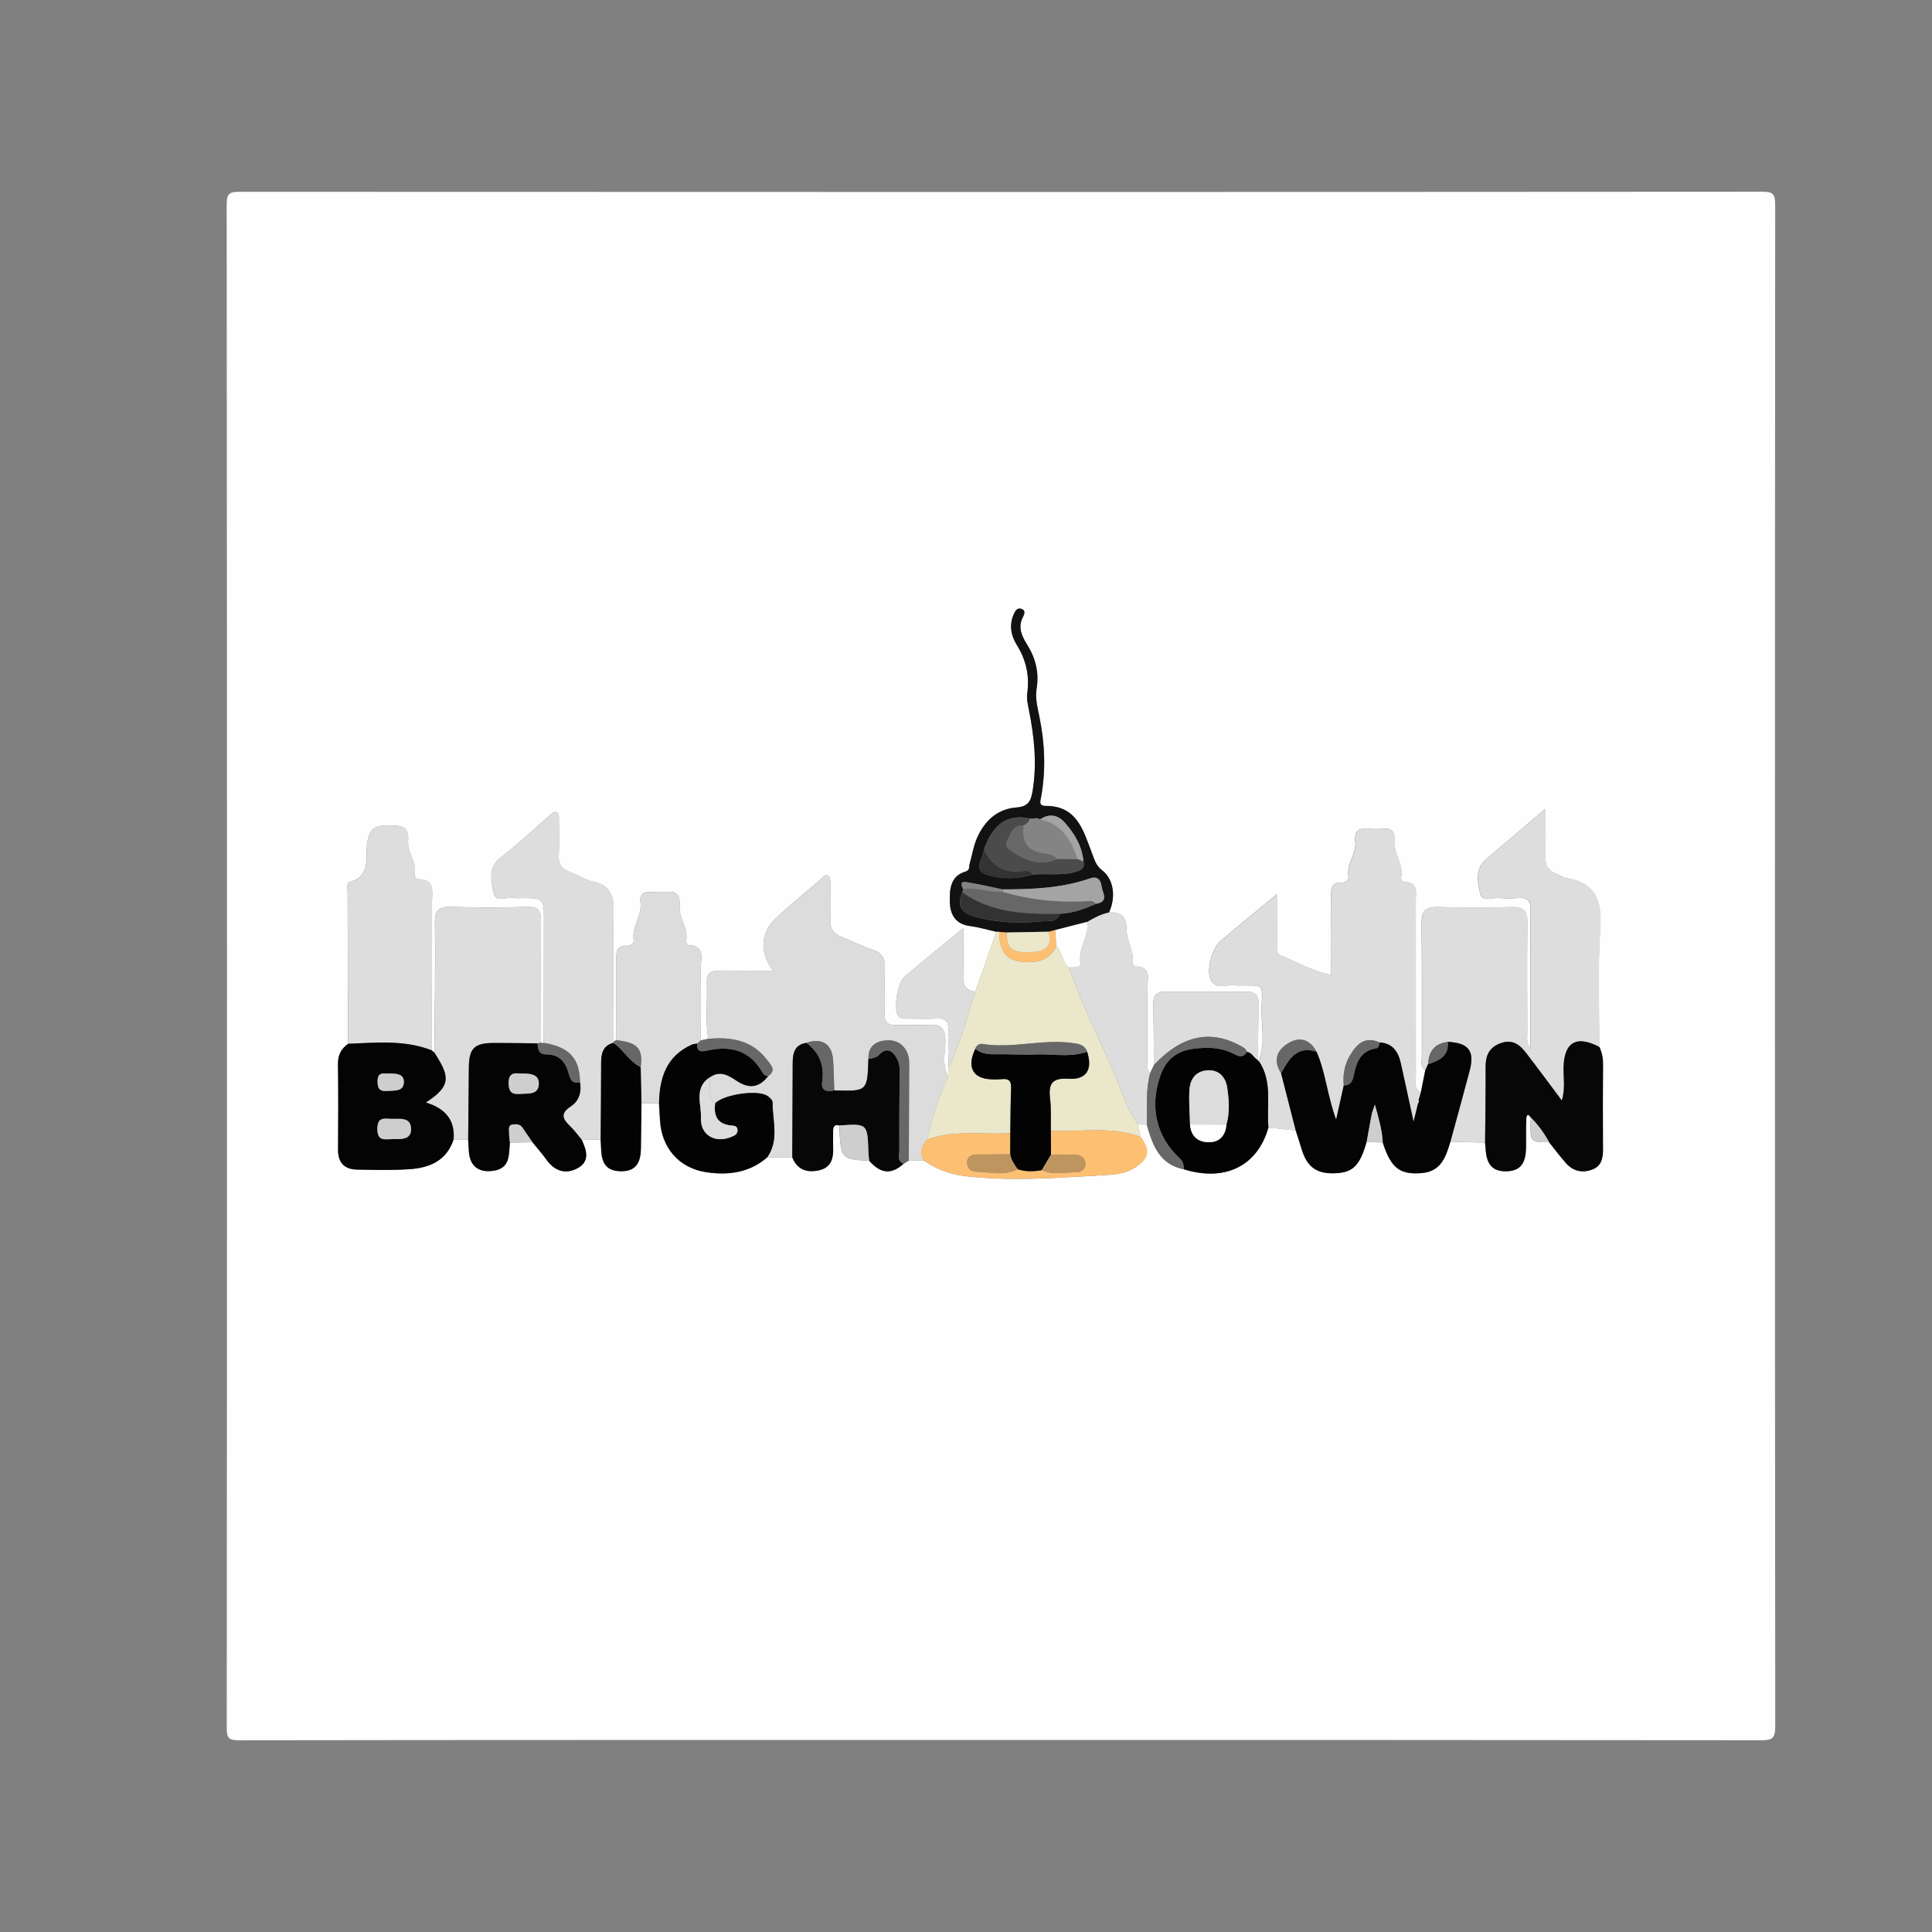 <?xml version="1.0" encoding="utf-8"?>
<!-- Generator: Adobe Illustrator 26.2.1, SVG Export Plug-In . SVG Version: 6.00 Build 0)  -->
<svg version="1.1" id="Слой_1"
     xmlns="http://www.w3.org/2000/svg" x="0px" y="0px" viewBox="0 0 456 456"
     style="enable-background:new 0 0 456 456;" xml:space="preserve">
<rect x="0" y="0" width="456" height="456" fill="#808080" stroke="none"/>
<style type="text/css">
	.st0{fill:#FEFEFE;}
	.st1{fill:#DDDDDD;}
	.st2{fill:#DCDCDC;}
	.st3{fill:#EBE7CB;}
	.st4{fill:#040404;}
	.st5{fill:#070707;}
	.st6{fill:#030303;}
	.st7{fill:#121212;}
	.st8{fill:#FDC073;}
	.st9{fill:#676767;}
	.st10{fill:#CECECE;}
	.st11{fill:#4B4B4B;}
	.st12{fill:#848484;}
	.st13{fill:#A4A4A4;}
	.st14{fill:#333333;}
	.st15{fill:#BE955E;}
</style>
    <g>
	<g>
		<path class="st0" d="M235.86,410.68c-59.81,0-119.61-0.02-179.42,0.07c-2.43,0-2.92-0.47-2.92-2.91
			C53.6,287.98,53.6,168.12,53.5,48.26c0-2.81,0.87-2.99,3.2-2.99c119.73,0.06,239.46,0.06,359.19-0.02c2.56,0,3.1,0.51,3.1,3.09
			c-0.08,119.74-0.08,239.48,0.01,359.22c0,2.86-0.86,3.18-3.37,3.18C355.71,410.67,295.78,410.68,235.86,410.68z M272.37,251.35
			c-0.3,0.64-0.61,1.28-0.91,1.92c-1.07-0.95-0.64-2.21-0.65-3.34c-0.04-5.45,0.08-10.9-0.07-16.35c-0.06-2.14,1.44-5.36-2.81-5.49
			c-0.21-0.01-0.6-0.55-0.57-0.79c0.37-2.78-1.47-5.19-1.46-7.77c0.01-3.18-1.24-4.3-4.15-4.17c1.67-3.56,1.15-7.83-1.64-9.97
			c-1.48-1.14-1.8-2.51-2.39-4.06c-2.01-5.21-3.45-11.15-10.89-11.12c-1.8,0.01-1.26-1.2-1.08-2.23c1.13-6.39,0.85-12.73-0.48-19.07
			c-0.43-2.06-0.96-4.19-0.61-6.35c0.6-3.67-0.15-7.01-2.1-10.19c-1.23-2-2.46-4.12-1.16-6.65c0.36-0.71,0.79-1.68-0.37-2.04
			c-1.01-0.31-1.47,0.6-1.79,1.36c-1.08,2.5-0.62,4.98,0.73,7.14c2.24,3.59,3.07,7.34,2.48,11.52c-0.17,1.25,0.15,2.59,0.4,3.86
			c1.26,6.31,1.93,12.63,0.88,19.07c-0.38,2.32-0.96,3.73-3.78,3.94c-4.34,0.32-7.34,2.9-9.2,6.87c-0.97,2.08-1.26,4.31-1.9,6.46
			c-0.2,0.68,0.2,1.45-1.07,1.84c-3.53,1.1-3.67,4.28-3.59,7.2c0.08,2.94,1.35,5.17,4.73,5.62c2.11,0.28,4.17,0.9,6.25,1.36
			c-1.66,4.71-3.31,9.42-4.97,14.13c-2.19-0.22-2.97-1.42-2.88-3.6c0.14-3.59,0.04-7.19,0.04-11.39c-5.02,4.13-9.5,7.74-13.88,11.46
			c-1.63,1.38-2.5,7.13-1.66,8.95c0.54,1.16,1.54,0.93,2.44,0.94c2.25,0.04,4.51,0.13,6.75-0.01c2.22-0.14,2.92,0.78,2.83,2.9
			c-0.12,2.84,0,5.69,0.02,8.53c-0.03,0.73-0.05,1.46-0.08,2.18c-1.52-2.66-0.68-5.55-0.65-8.31c0.03-3.01-1.08-4.05-3.98-3.83
			c-2.48,0.18-4.99-0.06-7.47,0.07c-2.13,0.11-3-0.62-2.91-2.84c0.14-3.44-0.1-6.89,0.08-10.32c0.14-2.52-0.68-3.97-3.17-4.74
			c-2.36-0.74-4.57-1.93-6.89-2.82c-2.03-0.77-2.97-2.01-2.82-4.3c0.19-2.84,0.06-5.69,0.02-8.54c-0.01-0.55-0.07-1.33-0.42-1.6
			c-0.74-0.58-1.25,0.23-1.76,0.67c-3.5,3-7.07,5.92-10.45,9.04c-3.85,3.57-4.25,7.98-0.96,12.59c-4.34,0-8.3,0.03-12.27-0.01
			c-1.85-0.02-3.38,0.24-3.3,2.61c0.17,4.5-0.4,9.01,0.33,13.49c-0.59,0.12-1.18,0.25-1.77,0.37c0-5.57,0.1-11.15-0.05-16.72
			c-0.06-2.25,1.45-5.57-2.92-5.78c-0.19-0.01-0.55-0.6-0.5-0.85c0.66-3.06-1.77-5.56-1.52-8.49c0.21-2.53-0.78-3.46-3.24-3.18
			c-1.17,0.13-2.37,0.1-3.55,0.01c-1.86-0.14-2.7,0.67-2.45,2.49c0.42,3.12-2.13,5.68-1.6,8.85c0.12,0.7-0.67,1.38-1.41,1.35
			c-2.96-0.14-2.72,1.82-2.71,3.79c0.04,6.17,0.02,12.33,0.03,18.5c-0.21,0.11-0.42,0.21-0.63,0.32
			c-0.04-10.19-0.26-20.39-0.02-30.57c0.09-3.88-0.72-6.28-4.8-7.17c-1.93-0.42-3.67-1.62-5.56-2.3c-1.96-0.71-2.71-1.92-2.59-4.03
			c0.17-2.83,0.05-5.69,0.03-8.53c0-0.56,0.14-1.26-0.57-1.53c-0.67-0.26-1.08,0.29-1.51,0.67c-3.83,3.33-7.5,6.87-11.54,9.93
			c-3.21,2.44-2.31,5.67-1.8,8.39c0.49,2.61,3.44,0.77,5.23,1.26c0.33,0.09,0.71,0.01,1.06,0.01c5.64,0,5.62,0,5.6,5.38
			c-0.03,9.6-0.03,19.2-0.04,28.8c-0.24,0.1-0.47,0.07-0.68-0.09c-0.01-9.59-0.09-19.17,0.02-28.76c0.03-2.48-0.74-3.31-3.23-3.24
			c-5.91,0.15-11.84,0.2-17.75-0.02c-3.03-0.11-4.1,0.65-4.05,3.9c0.15,10.17-0.06,20.35-0.13,30.52c-0.21-0.18-0.43-0.36-0.64-0.55
			c0.03-11.6,0.08-23.21,0.07-34.81c0-2.45,0.93-5.56-3.32-5.58c-0.28,0-0.85-0.71-0.79-0.97c0.69-2.96-1.76-5.33-1.52-8.13
			c0.32-3.72-2.04-3.53-4.55-3.54c-2.63,0-4.22,0.01-5.02,3.63c-0.71,3.19,1.13,8.2-4.21,9.68c-0.78,0.21-0.49,1.49-0.49,2.3
			c0.02,11.96,0.07,23.92,0.1,35.88c-1.64,1.17-2.43,2.66-2.4,4.78c0.1,6.73,0.07,13.46,0.02,20.19c-0.02,3.08,1.49,4.66,4.46,4.72
			c4.13,0.08,8.28,0.18,12.39-0.09c4.72-0.31,8.76-1.97,10.41-7c1.15,0,2.3,0,3.44,0c0.06,0.93,0.1,1.87,0.17,2.8
			c0.24,3.43,2.24,5.03,5.63,4.6c4.18-0.54,3.78-3.79,4.04-6.66c1.77-0.04,3.54-0.08,5.32-0.11c1.1,1.36,2.27,2.66,3.28,4.08
			c1.91,2.69,4.46,3.61,7.33,2.09c3.04-1.61,2.18-4.25,1.03-6.73c1.49-0.02,2.97-0.04,4.46-0.05c0.04,0.7,0.1,1.41,0.12,2.11
			c0.1,3.72,1.43,5.28,4.57,5.36c3.3,0.07,4.78-1.58,4.82-5.41c0.04-3.53,0.09-7.06,0.13-10.59c1.38-0.02,2.76-0.04,4.14-0.06
			c0.07,1.29,0.16,2.58,0.22,3.87c0.31,6.61,4.46,11.47,10.96,12.43c5.18,0.77,10.13,0.12,14.3-3.47c1.99-0.03,3.98-0.07,5.96-0.1
			c1.16,2.91,3.36,3.74,6.27,3.12c2.95-0.63,3.48-2.81,3.39-5.39c-0.04-1.3,0.01-2.6-0.01-3.9c-0.01-1,0.31-1.61,1.46-1.3
			c0.41,7.95,0.41,7.95,7.06,8.33c2.74,3.09,5.27,3.31,8.13,0.71c0.4-0.25,0.81-0.5,1.21-0.76c1.2,0,2.4-0.01,3.6-0.01
			c2.96,2.03,6.14,3.27,9.79,3.69c11.21,1.3,22.38,0.34,33.56-0.29c2.29-0.13,4.7-0.45,6.73-1.9c3.08-2.21,3.36-3.86,1.08-7.04
			c-0.2-0.99-0.41-1.99-0.61-2.98c0.68,0.01,1.35,0.02,2.03,0.03c1.37,4.79,2.96,9.4,8.72,10.55c9.72,3.03,17.42-0.77,19.98-9.85
			c2.15,0.22,4.29,0.44,6.44,0.66c0.46,1.44,0.94,2.86,1.37,4.31c1.32,4.45,3.66,6.09,8.28,5.81c3.94-0.24,5.51-1.87,7.09-7.36
			c1.27,0.04,2.54,0.07,3.81,0.11c1.95,6.06,4.01,7.62,9.11,7.24c4.68-0.35,5.78-3.84,6.86-7.43c2.72,0.07,5.45,0.14,8.17,0.21
			c0.05,0.46,0.12,0.93,0.14,1.39c0.19,3.82,1.68,5.46,4.92,5.38c3.21-0.08,4.57-1.73,4.61-5.66c0.02-2.23-0.03-4.46,0.05-6.68
			c0.03-0.75,0.36-1.52,1.1-0.32c-0.19,5.81-0.19,5.81,4.29,5.8c1.33,1.65,2.59,3.36,4,4.95c1.66,1.88,3.81,2.38,6.14,1.52
			c2.28-0.83,2.6-2.77,2.59-4.93c-0.05-6.64-0.05-13.28,0.01-19.92c0.01-1.47-0.25-2.81-0.88-4.1c0.03-9.25-0.37-18.54,0.25-27.75
			c0.44-6.59-0.96-10.98-8.06-12.13c-0.79-0.13-1.48-0.76-2.26-1.02c-2.14-0.73-2.77-2.21-2.66-4.4c0.16-3.28,0.04-6.57,0.04-10.94
			c-5.13,4.38-9.54,8.19-14.01,11.94c-2.7,2.27-1.95,5.37-1.43,7.94c0.5,2.46,3.22,0.92,4.93,1.2c1.27,0.21,2.61,0.14,3.91,0.02
			c2.28-0.22,3.21,0.61,3.1,3c-0.16,3.43-0.04,6.88-0.04,10.32c0,7.2,0,14.41,0,22.25c-1.09-1.71-0.73-2.92-0.73-4.06
			c-0.04-8.54-0.1-17.09,0.02-25.63c0.04-2.74-0.84-3.84-3.67-3.76c-5.81,0.16-11.63,0.17-17.44-0.01c-2.99-0.09-3.91,1-3.87,3.92
			c0.13,10.44,0.04,20.88,0.07,31.32c0,1.13-0.42,2.42,0.79,3.28c-0.35,1.75-0.7,3.49-1.05,5.24c-1.74-1.01-1.16-2.72-1.16-4.17
			c-0.04-13.64-0.01-27.29-0.03-40.93c0-2.01,0.76-4.53-2.71-4.55c-0.27,0-0.82-0.73-0.76-1.01c0.71-3.18-1.87-5.77-1.55-8.86
			c0.2-1.94-0.52-2.91-2.59-2.73c-1.18,0.1-2.38,0.11-3.56,0c-2.24-0.22-3.37,0.51-3.1,2.95c0.33,2.96-2.16,5.42-1.59,8.49
			c0.12,0.64-0.71,1.31-1.48,1.27c-2.71-0.14-2.63,1.62-2.61,3.51c0.04,6.03,0.02,12.06,0.02,18.31c-4.42-0.88-7.99-3.06-11.81-4.55
			c-1.27-0.49-1.01-1.75-1.01-2.79c-0.02-3.63-0.01-7.26-0.01-11.76c-4.86,4.04-9.13,7.51-13.3,11.09
			c-2.12,1.82-3.51,7.26-2.19,9.39c1.38,2.23,3.89,0.67,5.85,1.09c0.23,0.05,0.47,0,0.71,0.01c6.01,0.06,5.5-0.65,5.31,5.27
			c-0.14,4.18,1.01,8.46-0.69,12.56c-0.16-0.01-0.25-0.1-0.24-0.26c0.08-4.37,0.13-8.74,0.25-13.11c0.06-2.08-0.79-3.02-2.92-3
			c-6.39,0.06-12.77,0.05-19.16,0c-2.2-0.02-2.87,1.08-2.83,3.1C272.32,241.89,272.33,246.62,272.37,251.35z"/>
        <path class="st1" d="M350.52,269.67c-2.72-0.07-5.45-0.14-8.17-0.21c1.52-5.59,3.06-11.17,4.54-16.77
			c1.23-4.63-0.26-6.56-5.17-6.78c-3.12,0.36-4.51,2.26-4.65,5.26c-0.21,0.47-0.43,0.95-0.64,1.42c-1.21-0.86-0.79-2.15-0.79-3.28
			c-0.03-10.44,0.06-20.88-0.07-31.32c-0.04-2.92,0.88-4.02,3.87-3.92c5.81,0.18,11.63,0.16,17.44,0.01
			c2.84-0.08,3.71,1.02,3.67,3.76c-0.12,8.54-0.06,17.08-0.02,25.63c0,1.14-0.35,2.35,0.73,4.06c0-7.84,0-15.04,0-22.25
			c0-3.44-0.12-6.89,0.04-10.32c0.11-2.38-0.81-3.22-3.1-3c-1.29,0.13-2.64,0.19-3.91-0.02c-1.71-0.28-4.44,1.25-4.93-1.2
			c-0.52-2.58-1.27-5.68,1.43-7.94c4.46-3.74,8.87-7.55,14.01-11.94c0,4.37,0.12,7.66-0.04,10.94c-0.11,2.19,0.52,3.67,2.66,4.4
			c0.78,0.27,1.47,0.9,2.26,1.02c7.1,1.15,8.5,5.54,8.06,12.13c-0.62,9.21-0.22,18.5-0.25,27.75c-5.42-2.86-8.36-1.12-8.45,4.89
			c-0.04,2.46,0.45,4.99-0.41,7.75c-2.93-3.92-5.6-7.54-8.34-11.11c-1.5-1.95-3.18-3.43-6.01-2.45c-2.82,0.98-3.66,2.93-3.64,5.72
			C350.68,257.83,350.56,263.75,350.52,269.67z"/>
        <path class="st1" d="M297.12,250.44c1.69-4.1,0.55-8.38,0.69-12.56c0.19-5.92,0.7-5.21-5.31-5.27c-0.24,0-0.48,0.04-0.71-0.01
			c-1.96-0.42-4.47,1.14-5.85-1.09c-1.32-2.13,0.07-7.57,2.19-9.39c4.17-3.58,8.44-7.05,13.3-11.09c0,4.5-0.01,8.13,0.01,11.76
			c0,1.04-0.26,2.3,1.01,2.79c3.83,1.48,7.4,3.66,11.81,4.55c0-6.25,0.03-12.28-0.02-18.31c-0.01-1.9-0.1-3.65,2.61-3.51
			c0.76,0.04,1.59-0.63,1.48-1.27c-0.56-3.07,1.92-5.53,1.59-8.49c-0.27-2.44,0.86-3.17,3.1-2.95c1.17,0.12,2.38,0.11,3.56,0
			c2.07-0.18,2.8,0.79,2.59,2.73c-0.32,3.09,2.25,5.68,1.55,8.86c-0.06,0.28,0.49,1.01,0.76,1.01c3.47,0.03,2.71,2.54,2.71,4.55
			c0.02,13.64-0.01,27.29,0.03,40.93c0,1.46-0.57,3.16,1.16,4.17c-0.19,0.63-0.37,1.25-0.56,1.88c-0.09,0.05-0.25,0.12-0.25,0.16
			c0.02,0.17,0.1,0.33,0.15,0.5c-0.27,1.11-0.54,2.21-1.07,4.38c-1.15-5.27-2.05-9.48-2.99-13.7c-0.61-2.73-1.87-4.84-5.04-5
			c-3.5-1.63-5.49,0.51-7.02,3.09c-1.25,2.11-1.71,4.55-1.44,7.06c-0.55,2.48-1.11,4.95-1.8,8.07c-2.1-5.72-2.46-11.14-4.63-16.04
			c-1.56-2.9-3.94-3.66-6.68-2.01c-2.77,1.67-3.57,4.14-1.69,7.09c1.15,4.49,2.31,8.98,3.46,13.48c-2.15-0.22-4.29-0.44-6.44-0.66
			C298.89,260.86,300.42,255.3,297.12,250.44z"/>
        <path class="st2" d="M186.99,273.11c-1.99,0.03-3.98,0.07-5.96,0.1c2.93-4.09,1.26-8.66,1.3-13.04c0-0.52-0.75-1.21-1.32-1.56
			c-2.37-1.46-10.26-0.26-12.22,1.8c-2.55-1.55-0.65-4.1-1.37-6.06c2.36-1.74,4.34-0.67,6.39,0.72c3.02,2.03,5.36,1.64,7.49-1.07
			c2.07-1.41,0.54-2.76-0.25-3.83c-3.5-4.67-8.47-5.48-13.87-4.98c-0.73-4.48-0.17-9-0.34-13.49c-0.09-2.37,1.45-2.63,3.3-2.61
			c3.97,0.04,7.93,0.01,12.27,0.01c-3.3-4.62-2.9-9.03,0.96-12.59c3.38-3.13,6.95-6.04,10.45-9.04c0.51-0.44,1.02-1.25,1.76-0.67
			c0.35,0.27,0.41,1.05,0.42,1.6c0.04,2.85,0.16,5.7-0.02,8.54c-0.15,2.29,0.8,3.53,2.82,4.3c2.32,0.89,4.53,2.08,6.89,2.82
			c2.48,0.77,3.3,2.22,3.17,4.74c-0.18,3.43,0.06,6.88-0.08,10.32c-0.09,2.21,0.78,2.95,2.91,2.84c2.48-0.13,4.99,0.11,7.47-0.07
			c2.9-0.21,4.02,0.82,3.98,3.83c-0.03,2.76-0.87,5.65,0.65,8.31c-2.15,4.82-3.84,9.8-4.96,14.96c-1.27,1.49-2,3.06-0.72,4.92
			c-1.2,0-2.4,0.01-3.6,0.01c0.03-7.68,0.07-15.37,0.09-23.05c0.01-3.07-1.99-5.39-4.9-5.34c-2.73,0.04-4.81,1.16-4.72,4.4
			c-0.26,7.65-0.26,7.65-8.07,7.42c-0.09-2.45-0.08-4.91-0.29-7.35c-0.31-3.66-2.74-5.1-6.29-3.86c-2.96,0.46-3.22,2.66-3.23,5.01
			C187.05,258.47,187.02,265.79,186.99,273.11z"/>
        <path class="st3" d="M218.82,268.99c1.12-5.16,2.81-10.14,4.96-14.96c0.03-0.73,0.05-1.46,0.08-2.18
			c2.97-5.62,4.32-11.82,6.34-17.78c1.66-4.71,3.31-9.42,4.97-14.13c0,0,0.33-0.08,0.33-0.08s0.33,0.1,0.33,0.1
			c0.04,4.26,1.48,6.48,4.78,6.96c3.53,0.51,6.83,0.14,8.71-3.55c1.48,1.37,1.34,3.7,2.96,4.99c2.93,8.33,6.85,16.25,10.42,24.3
			c1.9,4.28,3.08,8.9,5.95,12.73c0.2,0.99,0.41,1.99,0.61,2.98c-6.92-2.66-14.14-1.14-21.22-1.46c-0.05-2.57,0.12-5.17-0.19-7.71
			c-0.43-3.55,0.63-4.84,4.41-4.59c4.2,0.29,5.7-2.26,4.34-6.37c-0.64-1.79-2.18-1.89-3.73-2.09c-7.04-0.92-14.03,1.42-21.08,0.23
			c-0.58-0.1-1.37,0.36-1.59,1.18c-1.87,3.89-0.81,6.6,2.82,7.09c1.15,0.16,2.35,0.15,3.51,0.04c1.76-0.17,2.2,0.61,2.13,2.23
			c-0.14,3.51-0.14,7.02-0.19,10.53C231.91,267.88,225.22,266.58,218.82,268.99z"/>
        <path class="st1" d="M128.36,246.14c0.01-9.6,0.01-19.2,0.04-28.8c0.02-5.38,0.05-5.38-5.6-5.38c-0.36,0-0.73,0.08-1.06-0.01
			c-1.79-0.49-4.74,1.35-5.23-1.26c-0.51-2.72-1.41-5.95,1.8-8.39c4.04-3.06,7.7-6.6,11.54-9.93c0.43-0.37,0.84-0.93,1.51-0.67
			c0.71,0.27,0.56,0.97,0.57,1.53c0.02,2.84,0.14,5.7-0.03,8.53c-0.13,2.11,0.63,3.32,2.59,4.03c1.89,0.68,3.63,1.88,5.56,2.3
			c4.08,0.88,4.9,3.29,4.8,7.17c-0.25,10.18-0.02,20.38,0.02,30.57l-0.12,0.32c-2.43,0.66-2.85,2.51-2.86,4.68
			c-0.01,6.05-0.07,12.09-0.11,18.14c-1.49,0.02-2.97,0.04-4.46,0.05c-0.91-1.07-1.73-2.24-2.74-3.2c-1.81-1.73-2.4-3.03,0.22-4.74
			c1.81-1.18,2.55-3.33,2.09-5.65C136.85,249.84,134.37,247.13,128.36,246.14z"/>
        <path class="st1" d="M110.5,268.96c-1.15,0-2.3,0-3.44,0c0.41-4.69-2.09-7.39-6.55-8.74c4.92-3.22,5.67-5.24,3.61-9.1
			c-0.49-0.91-1.05-1.78-1.58-2.66c0.07-10.17,0.29-20.35,0.13-30.52c-0.05-3.25,1.01-4.01,4.05-3.9
			c5.91,0.22,11.83,0.17,17.75,0.02c2.49-0.06,3.26,0.76,3.23,3.24c-0.11,9.58-0.03,19.17-0.02,28.76
			c-0.27,0.07-0.54,0.14-0.81,0.21c-3.42-0.04-6.84-0.11-10.27-0.1c-4.66,0.01-5.89,1.24-5.94,5.82
			C110.61,257.64,110.56,263.3,110.5,268.96z"/>
        <path class="st4" d="M305.82,266.78c-1.15-4.49-2.31-8.98-3.46-13.48c1.84-3.26,3.65-6.56,8.37-5.08
			c2.16,4.9,2.53,10.32,4.63,16.04c0.7-3.11,1.25-5.59,1.8-8.07c1.64-0.01,2.08-1.03,2.37-2.47c0.6-2.98,1.61-5.72,5.23-6.28
			c0.66-0.1,0.78-0.8,0.85-1.4c3.17,0.17,4.43,2.27,5.04,5c0.94,4.21,1.84,8.43,2.99,13.7c0.53-2.17,0.8-3.27,1.07-4.38
			c0.15-0.2,0.18-0.42,0.1-0.66c0.19-0.63,0.37-1.25,0.56-1.88c0.35-1.75,0.7-3.49,1.05-5.24c0.21-0.47,0.43-0.95,0.64-1.42
			c2.6-0.82,4.95-1.87,4.65-5.26c4.9,0.22,6.4,2.15,5.17,6.78c-1.48,5.6-3.02,11.18-4.54,16.77c-1.08,3.59-2.18,7.08-6.86,7.43
			c-5.1,0.38-7.16-1.18-9.11-7.24c-0.16-2.87-0.94-5.59-1.87-8.94c-0.39,1.16-0.63,1.69-0.74,2.25c-0.42,2.19-0.8,4.39-1.2,6.58
			c-1.58,5.49-3.15,7.11-7.09,7.36c-4.63,0.28-6.96-1.36-8.28-5.81C306.77,269.65,306.28,268.22,305.82,266.78z"/>
        <path class="st1" d="M82.17,246.36c-0.04-11.96-0.08-23.92-0.1-35.88c0-0.81-0.29-2.08,0.49-2.3c5.34-1.47,3.5-6.49,4.21-9.68
			c0.8-3.62,2.39-3.63,5.02-3.63c2.51,0,4.87-0.18,4.55,3.54c-0.24,2.8,2.21,5.17,1.52,8.13c-0.06,0.26,0.51,0.97,0.79,0.97
			c4.25,0.02,3.32,3.13,3.32,5.58c0.01,11.6-0.04,23.21-0.07,34.81C95.48,245.39,88.81,246.11,82.17,246.36z"/>
        <path class="st5" d="M350.52,269.67c0.05-5.92,0.16-11.84,0.12-17.76c-0.02-2.78,0.82-4.74,3.64-5.72
			c2.83-0.98,4.52,0.5,6.01,2.45c2.74,3.56,5.4,7.19,8.34,11.11c0.85-2.76,0.37-5.29,0.41-7.75c0.1-6.01,3.04-7.75,8.45-4.89
			c0.63,1.3,0.89,2.64,0.88,4.1c-0.06,6.64-0.06,13.28-0.01,19.92c0.02,2.16-0.31,4.1-2.59,4.93c-2.33,0.85-4.48,0.36-6.14-1.52
			c-1.4-1.59-2.67-3.29-4-4.95c-1.16-2.13-2.57-4.08-4.29-5.8c-0.74-1.2-1.08-0.44-1.1,0.32c-0.08,2.22-0.03,4.45-0.05,6.68
			c-0.04,3.92-1.4,5.58-4.61,5.66c-3.25,0.08-4.74-1.56-4.92-5.38C350.63,270.6,350.56,270.14,350.52,269.67z"/>
        <path class="st4" d="M82.17,246.36c6.64-0.26,13.31-0.97,19.73,1.55c0.21,0.18,0.43,0.36,0.64,0.55c0.53,0.89,1.1,1.75,1.58,2.66
			c2.06,3.86,1.31,5.88-3.61,9.1c4.46,1.35,6.96,4.05,6.55,8.74c-1.66,5.03-5.7,6.69-10.41,7c-4.12,0.27-8.26,0.17-12.39,0.09
			c-2.97-0.06-4.49-1.63-4.46-4.72c0.05-6.73,0.08-13.46-0.02-20.19C79.74,249.03,80.53,247.54,82.17,246.36z M92.48,268.86
			c1.95-0.07,4.63,0.37,4.54-2.49c-0.09-2.83-2.8-2.23-4.74-2.29c-1.6-0.05-3.17-0.48-3.21,2.3
			C89.03,269.35,90.71,268.9,92.48,268.86z M91.96,253.38c-1.26,0.1-2.84-0.58-2.85,1.84c0,1.92,0.68,2.42,2.44,2.27
			c1.62-0.14,3.68,0.18,3.77-2.04C95.4,253.46,93.54,253.37,91.96,253.38z"/>
        <path class="st2" d="M155.55,260.38c-1.38,0.02-2.76,0.04-4.14,0.06c-0.07-2.86-0.13-5.72-0.2-8.57c0.61-4.33-0.76-5.85-5.73-6.34
			c0-6.17,0.02-12.33-0.03-18.5c-0.01-1.97-0.26-3.94,2.71-3.79c0.74,0.04,1.52-0.65,1.41-1.35c-0.54-3.17,2.02-5.73,1.6-8.85
			c-0.25-1.82,0.59-2.63,2.45-2.49c1.18,0.09,2.38,0.12,3.55-0.01c2.46-0.28,3.45,0.66,3.24,3.18c-0.24,2.93,2.18,5.44,1.52,8.49
			c-0.05,0.25,0.31,0.84,0.5,0.85c4.38,0.21,2.86,3.53,2.92,5.78c0.15,5.57,0.05,11.15,0.05,16.72c-0.27,0.25-0.54,0.5-0.82,0.74
			c-0.44,0.08-0.92,0.09-1.31,0.27C157.28,249.25,155.65,254.39,155.55,260.38z"/>
        <path class="st4" d="M110.5,268.96c0.05-5.66,0.11-11.32,0.16-16.98c0.04-4.57,1.28-5.81,5.94-5.82c3.42-0.01,6.84,0.06,10.27,0.1
			c0.11,1.32,0.2,2.62,2.06,2.6c3.09-0.03,4.6,1.81,5.31,4.59c0.34,1.33,0.91,2.46,2.64,1.98c0.46,2.31-0.28,4.47-2.09,5.65
			c-2.63,1.71-2.03,3.01-0.22,4.74c1.01,0.96,1.83,2.13,2.74,3.2c1.15,2.48,2.01,5.12-1.03,6.73c-2.87,1.52-5.42,0.6-7.33-2.09
			c-1.01-1.42-2.18-2.72-3.28-4.08c-0.79-1.15-1.58-2.29-2.36-3.44c-0.55-0.81-1.36-0.84-2.19-0.75c-1.24,0.13-0.95,1.13-0.96,1.89
			c-0.01,0.8,0.12,1.6,0.19,2.41c-0.26,2.88,0.14,6.13-4.04,6.66c-3.39,0.44-5.4-1.16-5.63-4.6
			C110.61,270.83,110.56,269.9,110.5,268.96z M122.9,253.38c-1.33-0.09-2.9-0.34-2.85,2.34c0.04,2.15,0.87,2.62,2.76,2.47
			c1.86-0.15,4.26,0.3,4.36-2.34C127.26,253.5,125.14,253.35,122.9,253.38z"/>
        <path class="st6" d="M155.55,260.38c0.11-5.99,1.73-11.13,7.73-13.81c0.4-0.18,0.87-0.18,1.31-0.27c-0.19,2.01,0.85,1.99,2.4,1.64
			c5.43-1.21,9.99-0.05,12.93,5.12c0.3,0.54,0.74,0.9,1.39,0.93c-2.13,2.71-4.48,3.1-7.49,1.07c-2.06-1.39-4.03-2.46-6.39-0.72
			c-3.66,2.53-1.83,6.31-1.97,9.52c-0.18,4.05,3.34,6.05,7.13,4.49c0.82-0.34,1.57-0.65,1.5-1.68c-0.06-0.97-0.83-0.96-1.55-1.03
			c-3.22-0.33-4.13-2.33-3.73-5.24c1.96-2.05,9.85-3.26,12.22-1.8c0.57,0.35,1.32,1.03,1.32,1.56c-0.04,4.38,1.63,8.96-1.3,13.04
			c-4.18,3.59-9.13,4.24-14.3,3.47c-6.5-0.97-10.65-5.82-10.96-12.43C155.71,262.96,155.62,261.67,155.55,260.38z"/>
        <path class="st1" d="M268.65,265.39c-2.87-3.83-4.05-8.45-5.95-12.73c-3.57-8.06-7.49-15.97-10.42-24.3
			c1.07-0.15,2.95,0.33,2.7-1.32c-0.51-3.4,2.2-6.13,1.59-9.44c1.64-0.95,3.29-1.87,5.18-2.24c2.91-0.12,4.16,0.99,4.15,4.17
			c-0.01,2.57,1.84,4.98,1.46,7.77c-0.03,0.25,0.36,0.78,0.57,0.79c4.25,0.13,2.75,3.35,2.81,5.49c0.15,5.45,0.03,10.9,0.07,16.35
			c0.01,1.13-0.41,2.4,0.65,3.34c-1.08,4-0.67,8.09-0.79,12.15C270,265.41,269.32,265.4,268.65,265.39z"/>
        <path class="st5" d="M196.89,257.36c7.82,0.23,7.82,0.23,8.07-7.42c0.9-0.18,1.75-0.2,2.53-1c1.94-1.99,3.35-0.78,4.32,1.13
			c0.71,1.41,0.52,3,0.51,4.54c-0.02,5.55-0.1,11.11-0.05,16.66c0.01,1.17-0.68,2.68,1.01,3.4c-2.86,2.6-5.39,2.38-8.13-0.71
			c-0.07-0.7-0.17-1.4-0.19-2.1c-0.23-6.67-0.23-6.67-6.86-6.22c-1.15-0.31-1.46,0.29-1.46,1.3c0.01,1.3-0.04,2.6,0.01,3.9
			c0.09,2.58-0.44,4.75-3.39,5.39c-2.9,0.62-5.11-0.21-6.27-3.12c0.03-7.32,0.06-14.64,0.1-21.96c0.01-2.35,0.27-4.55,3.23-5.01
			c3.19,2.34,4.28,5.44,3.73,9.35C193.76,257.55,195.3,257.71,196.89,257.36z"/>
        <path class="st6" d="M297.12,250.44c3.3,4.86,1.77,10.42,2.27,15.68c-2.56,9.09-10.26,12.88-19.98,9.85
			c-0.03-0.94-0.09-1.76-0.92-2.53c-5.65-5.18-7.1-12.18-4.71-19.3c1.41-4.18,4.05-6.17,8.2-6.64c2.96-0.34,5.85-0.32,8.65,0.96
			c1.18,0.54,2.57,1.66,3.68-0.22c1.22,0.16,1.63,1.41,2.58,1.94C296.87,250.34,296.95,250.43,297.12,250.44z M289.48,265.43
			c0.82-2.89,0.61-5.84,0.18-8.71c-0.36-2.37-1.8-4.23-4.54-4.11c-2.87,0.12-4.23,2.06-4.38,4.66c-0.16,2.7,0.08,5.42,0.14,8.13
			c0.19,2.66,1.76,4.13,4.28,4.19C287.79,269.67,289.25,268.09,289.48,265.43z"/>
        <path class="st7" d="M261.75,215.35c-1.89,0.37-3.54,1.29-5.18,2.24c-2.51,0.64-5.01,1.28-7.52,1.92
			c-0.51,0.13-1.01,0.26-1.52,0.39c-3.32,0.06-6.63,0.12-9.95,0.19c-0.58-0.05-1.17-0.09-1.75-0.14l-0.33-0.1
			c0,0-0.33,0.08-0.33,0.08c-2.08-0.47-4.14-1.09-6.25-1.36c-3.38-0.45-4.65-2.67-4.73-5.62c-0.08-2.93,0.06-6.11,3.59-7.2
			c1.26-0.39,0.86-1.16,1.07-1.84c0.64-2.15,0.92-4.38,1.9-6.46c1.86-3.98,4.86-6.55,9.2-6.87c2.82-0.21,3.4-1.62,3.78-3.94
			c1.05-6.44,0.38-12.75-0.88-19.07c-0.25-1.27-0.58-2.62-0.4-3.86c0.58-4.18-0.24-7.93-2.48-11.52c-1.35-2.16-1.81-4.64-0.73-7.14
			c0.33-0.76,0.79-1.67,1.79-1.36c1.16,0.36,0.73,1.33,0.37,2.04c-1.29,2.53-0.06,4.65,1.16,6.65c1.95,3.18,2.7,6.52,2.1,10.19
			c-0.35,2.16,0.18,4.29,0.61,6.35c1.33,6.35,1.61,12.68,0.48,19.07c-0.18,1.03-0.72,2.23,1.08,2.23
			c7.44-0.03,8.88,5.91,10.89,11.12c0.6,1.55,0.91,2.92,2.39,4.06C262.9,207.52,263.43,211.8,261.75,215.35z M236.63,209.92
			c-2.58-0.54-5.15-1.14-7.75-1.58c-0.94-0.16-2.71-0.7-1.55,1.51c-0.06,0.25-0.12,0.51-0.19,0.76c-1.35,3.06-0.32,4.84,2.87,5.72
			c5.16,1.42,10.42,1.74,15.66,1.13c1.45-0.17,3.71,0.48,4.53-1.78c3.02-0.13,5.79-1.17,8.52-2.37c3.17-0.48,1.42-2.71,1.27-4.12
			c-0.13-1.2-0.79-2.52-2.67-1.87C250.62,209.64,243.64,209.93,236.63,209.92z M245.46,193.41c-0.76-0.63-1.62-0.02-2.42-0.22
			c-5.15-1.15-8.69,1.26-10.81,7.34c-0.14,2.08-2.84,4.88,0.79,5.96c3.42,1.02,7.15,1.06,10.71-0.09c3.44-0.29,6.92,0.38,10.35-0.69
			c1.42-0.44,1.97-0.99,1.64-2.4c-0.31-3.59-2.08-6.5-4.37-9.12C249.68,192.27,247.65,191.95,245.46,193.41z"/>
        <path class="st8" d="M248.03,266.91c7.09,0.32,14.3-1.2,21.22,1.46c2.28,3.18,2.01,4.82-1.08,7.04c-2.02,1.45-4.43,1.78-6.73,1.9
			c-11.17,0.62-22.35,1.58-33.56,0.29c-3.65-0.42-6.83-1.65-9.79-3.69c-1.28-1.86-0.55-3.43,0.72-4.92
			c6.4-2.41,13.09-1.1,19.64-1.53c0,1.66-0.01,3.32-0.01,4.98c-2.59,0.02-5.18,0.03-7.77,0.05c-1.13,0.01-2.23,0.25-2.4,1.57
			c-0.19,1.41,0.83,2.48,1.98,2.5c3.32,0.06,6.73,1.07,9.94-0.59c1.88,0.61,3.79,0.57,5.7,0.21c2.69,1.29,5.53,0.47,8.29,0.49
			c1.06,0.01,2.07-0.86,2.01-2.08c-0.05-1.17-0.98-1.94-2.12-2.01c-2-0.13-4.01-0.07-6.01-0.08
			C248.06,270.63,248.05,268.77,248.03,266.91z"/>
        <path class="st1" d="M296.87,250.18c-0.95-0.53-1.36-1.77-2.58-1.94c-0.25-0.73-0.87-1.06-1.5-1.4
			c-7.18-3.92-13.86-2.45-20.43,4.51c-0.05-4.73-0.06-9.46-0.16-14.19c-0.04-2.01,0.62-3.11,2.83-3.1c6.39,0.05,12.77,0.05,19.16,0
			c2.14-0.02,2.98,0.92,2.92,3C297,241.44,296.95,245.81,296.87,250.18z"/>
        <path class="st1" d="M230.2,234.06c-2.02,5.96-3.37,12.16-6.34,17.78c-0.02-2.84-0.14-5.69-0.02-8.53
			c0.09-2.12-0.61-3.04-2.83-2.9c-2.24,0.14-4.5,0.06-6.75,0.01c-0.9-0.02-1.9,0.21-2.44-0.94c-0.85-1.82,0.03-7.57,1.66-8.95
			c4.38-3.72,8.86-7.33,13.88-11.46c0,4.2,0.1,7.8-0.04,11.39C227.23,232.64,228,233.84,230.2,234.06z"/>
        <path class="st6" d="M151.21,251.86c0.07,2.86,0.13,5.72,0.2,8.57c-0.04,3.53-0.09,7.06-0.13,10.59
			c-0.05,3.83-1.52,5.49-4.82,5.41c-3.14-0.07-4.47-1.64-4.57-5.36c-0.02-0.7-0.08-1.41-0.12-2.11c0.04-6.05,0.1-12.09,0.11-18.14
			c0.01-2.17,0.42-4.02,2.86-4.68C147.18,247.73,148.51,250.57,151.21,251.86z"/>
        <path class="st9" d="M272.37,251.35c6.57-6.96,13.25-8.43,20.43-4.51c0.62,0.34,1.24,0.67,1.5,1.4c-1.11,1.89-2.5,0.76-3.68,0.22
			c-2.8-1.28-5.69-1.3-8.65-0.96c-4.15,0.47-6.8,2.46-8.2,6.64c-2.39,7.12-0.93,14.12,4.71,19.3c0.84,0.77,0.9,1.59,0.92,2.53
			c-5.77-1.15-7.35-5.76-8.72-10.55c0.11-4.06-0.29-8.15,0.79-12.15C271.77,252.63,272.07,251.99,272.37,251.35z"/>
        <path class="st9" d="M213.28,274.68c-1.69-0.72-1-2.24-1.01-3.4c-0.05-5.55,0.03-11.11,0.05-16.66c0.01-1.53,0.2-3.13-0.51-4.54
			c-0.97-1.91-2.38-3.13-4.32-1.13c-0.78,0.8-1.63,0.82-2.53,1c-0.08-3.24,1.99-4.36,4.72-4.4c2.91-0.05,4.91,2.27,4.9,5.34
			c-0.02,7.68-0.06,15.37-0.09,23.05C214.09,274.18,213.69,274.43,213.28,274.68z"/>
        <path class="st10" d="M198.1,265.64c6.63-0.45,6.63-0.45,6.86,6.22c0.02,0.7,0.13,1.4,0.19,2.1
			C198.5,273.59,198.5,273.59,198.1,265.64z"/>
        <path class="st9" d="M181.3,254c-0.65-0.03-1.08-0.39-1.39-0.93c-2.93-5.17-7.5-6.33-12.93-5.12c-1.55,0.35-2.59,0.36-2.4-1.64
			c0.27-0.25,0.54-0.5,0.82-0.74c0.59-0.12,1.18-0.25,1.77-0.37c5.4-0.5,10.37,0.31,13.87,4.98
			C181.84,251.23,183.38,252.59,181.3,254z"/>
        <path class="st9" d="M136.89,255.44c-1.73,0.47-2.3-0.66-2.64-1.98c-0.71-2.78-2.22-4.62-5.31-4.59c-1.86,0.02-1.94-1.28-2.06-2.6
			c0.27-0.07,0.54-0.14,0.81-0.21c0.21,0.16,0.43,0.18,0.68,0.09C134.37,247.13,136.85,249.84,136.89,255.44z"/>
        <path class="st9" d="M151.21,251.86c-2.7-1.29-4.03-4.13-6.48-5.71l0.12-0.32c0.21-0.11,0.42-0.21,0.63-0.32
			C150.45,246.01,151.82,247.52,151.21,251.86z"/>
        <path class="st10" d="M322.57,269.54c0.4-2.19,0.77-4.39,1.2-6.58c0.11-0.56,0.35-1.09,0.74-2.25c0.93,3.36,1.71,6.08,1.87,8.94
			C325.11,269.62,323.84,269.58,322.57,269.54z"/>
        <path class="st10" d="M120.34,269.7c-0.07-0.8-0.2-1.6-0.19-2.41c0-0.76-0.29-1.76,0.96-1.89c0.83-0.09,1.64-0.06,2.19,0.75
			c0.78,1.15,1.57,2.29,2.36,3.44C123.89,269.62,122.11,269.66,120.34,269.7z"/>
        <path class="st10" d="M361.34,263.79c1.72,1.72,3.13,3.67,4.29,5.8C361.16,269.6,361.16,269.6,361.34,263.79z"/>
        <path class="st9" d="M341.71,245.92c0.3,3.39-2.05,4.43-4.65,5.26C337.2,248.18,338.59,246.28,341.71,245.92z"/>
        <path class="st9" d="M310.74,248.22c-4.72-1.48-6.53,1.82-8.37,5.08c-1.88-2.95-1.07-5.42,1.69-7.09
			C306.8,244.57,309.18,245.32,310.74,248.22z"/>
        <path class="st9" d="M325.62,246.04c-0.08,0.6-0.19,1.3-0.85,1.4c-3.62,0.55-4.63,3.29-5.23,6.28c-0.29,1.44-0.73,2.46-2.37,2.47
			c-0.27-2.51,0.2-4.95,1.44-7.06C320.13,246.55,322.12,244.42,325.62,246.04z"/>
        <path class="st0" d="M334.82,259.71c0.08,0.24,0.05,0.45-0.1,0.66c-0.06-0.16-0.13-0.33-0.15-0.5
			C334.56,259.83,334.73,259.77,334.82,259.71z"/>
        <path class="st1" d="M168.79,260.4c-0.41,2.92,0.51,4.91,3.73,5.24c0.72,0.07,1.49,0.06,1.55,1.03c0.07,1.03-0.67,1.34-1.5,1.68
			c-3.79,1.56-7.31-0.43-7.13-4.49c0.14-3.21-1.69-6.99,1.97-9.52C168.14,256.3,166.24,258.86,168.79,260.4z"/>
        <path class="st9" d="M196.89,257.36c-1.59,0.35-3.13,0.2-2.84-1.87c0.55-3.91-0.55-7.01-3.73-9.35c3.55-1.24,5.98,0.2,6.29,3.86
			C196.81,252.45,196.81,254.91,196.89,257.36z"/>
        <path class="st6" d="M245.89,276.18c-1.92,0.37-3.82,0.4-5.7-0.21c-0.74-1.1-1.57-2.16-1.75-3.53c0-1.66,0.01-3.32,0.01-4.98
			c0.05-3.51,0.05-7.03,0.19-10.53c0.07-1.62-0.37-2.41-2.13-2.23c-1.16,0.11-2.36,0.12-3.51-0.04c-3.63-0.49-4.69-3.2-2.82-7.09
			c1.26,0.97,2.66,1.3,4.26,1.26c3.3-0.07,6.6,0.19,9.89,0.05c4.08-0.17,8.23,0.77,12.25-0.63c1.36,4.11-0.14,6.65-4.34,6.37
			c-3.78-0.26-4.84,1.04-4.41,4.59c0.31,2.54,0.14,5.14,0.19,7.71c0.01,1.86,0.03,3.72,0.04,5.59
			C247.35,273.72,246.62,274.95,245.89,276.18z"/>
        <path class="st9" d="M256.59,248.24c-4.02,1.4-8.16,0.46-12.25,0.63c-3.29,0.14-6.6-0.12-9.89-0.05c-1.61,0.03-3-0.3-4.26-1.26
			c0.22-0.82,1.01-1.28,1.59-1.18c7.05,1.19,14.04-1.15,21.08-0.23C254.41,246.35,255.96,246.46,256.59,248.24z"/>
        <path class="st0" d="M249.05,219.52c2.51-0.64,5.01-1.28,7.52-1.92c0.6,3.32-2.11,6.04-1.59,9.44c0.25,1.65-1.63,1.17-2.7,1.32
			c-1.62-1.29-1.48-3.62-2.96-4.99C249.23,222.08,249.14,220.8,249.05,219.52z"/>
        <path class="st8" d="M249.05,219.52c0.09,1.28,0.18,2.56,0.26,3.85c-1.88,3.69-5.17,4.06-8.71,3.55c-3.3-0.48-4.74-2.7-4.78-6.96
			c0.58,0.05,1.17,0.09,1.75,0.14c0.08,3.99,1.36,4.93,6.24,4.59c3.01-0.21,4.6-1.53,3.71-4.78
			C248.04,219.78,248.55,219.65,249.05,219.52z"/>
        <path class="st10" d="M92.48,268.86c-1.76,0.04-3.45,0.5-3.41-2.48c0.04-2.78,1.61-2.35,3.21-2.3c1.93,0.06,4.64-0.54,4.74,2.29
			C97.1,269.23,94.43,268.79,92.48,268.86z"/>
        <path class="st10" d="M91.96,253.38c1.57-0.01,3.44,0.08,3.36,2.07c-0.09,2.22-2.15,1.9-3.77,2.04c-1.76,0.15-2.44-0.35-2.44-2.27
			C89.12,252.8,90.7,253.48,91.96,253.38z"/>
        <path class="st10" d="M122.9,253.38c2.24-0.03,4.36,0.12,4.27,2.47c-0.1,2.65-2.5,2.19-4.36,2.34c-1.89,0.15-2.72-0.32-2.76-2.47
			C120,253.04,121.57,253.29,122.9,253.38z"/>
        <path class="st2" d="M280.87,265.41c-0.06-2.71-0.31-5.44-0.14-8.13c0.16-2.61,1.52-4.54,4.38-4.66c2.74-0.12,4.19,1.74,4.54,4.11
			c0.43,2.87,0.64,5.83-0.18,8.71C286.61,265.43,283.74,265.42,280.87,265.41z"/>
        <path class="st0" d="M280.87,265.41c2.87,0.01,5.74,0.02,8.6,0.02c-0.22,2.66-1.69,4.23-4.32,4.17
			C282.63,269.54,281.06,268.07,280.87,265.41z"/>
        <path class="st11" d="M255.73,203.32c0.33,1.41-0.22,1.95-1.64,2.4c-3.43,1.07-6.91,0.4-10.35,0.69
			c-0.49-0.87-1.34-0.94-2.14-0.82c-4.41,0.67-7.44-1.15-9.36-5.05c2.12-6.09,5.66-8.49,10.81-7.34c-0.11,0.89-0.77,1.29-1.46,1.68
			c-2.56-0.3-2.94,1.84-3.81,3.42c-0.71,1.29,0.19,2.11,1.03,2.63c3.27,2.03,6.67,3.7,10.63,1.77c1.65,0.02,3.3,0.05,4.95,0.07
			C254.83,202.95,255.28,203.14,255.73,203.32z"/>
        <path class="st9" d="M258.72,213.3c-2.72,1.21-5.49,2.24-8.52,2.37c-8.08,0.12-16.09-0.09-23.06-5.06
			c0.06-0.25,0.12-0.51,0.19-0.76c3.16-0.5,6.19,0.83,9.33,0.65c6.82,2.04,13.8,2.62,20.88,2.16
			C257.92,212.63,258.33,213.07,258.72,213.3z"/>
        <path class="st12" d="M241.58,194.87c0.68-0.39,1.35-0.79,1.46-1.68c0.79,0.21,1.66-0.4,2.42,0.22c5.18,1.01,7.35,4.9,8.92,9.36
			c-1.65-0.02-3.3-0.05-4.95-0.07c-0.72-0.93-1.89-1.14-2.85-1.25C242.5,201,241.08,198.71,241.58,194.87z"/>
        <path class="st13" d="M258.72,213.3c-0.39-0.23-0.8-0.67-1.18-0.65c-7.09,0.47-14.06-0.12-20.88-2.16
			c-0.05-0.19-0.05-0.38-0.03-0.58c7.01,0.01,13.99-0.27,20.69-2.61c1.88-0.65,2.55,0.67,2.67,1.87
			C260.15,210.59,261.89,212.82,258.72,213.3z"/>
        <path class="st14" d="M227.15,210.61c6.97,4.97,14.98,5.18,23.06,5.06c-0.82,2.26-3.09,1.61-4.53,1.78
			c-5.24,0.61-10.5,0.29-15.66-1.13C226.83,215.45,225.8,213.67,227.15,210.61z"/>
        <path class="st3" d="M247.53,219.91c0.89,3.25-0.7,4.57-3.71,4.78c-4.88,0.34-6.16-0.6-6.24-4.59
			C240.9,220.03,244.22,219.97,247.53,219.91z"/>
        <path class="st14" d="M232.23,200.53c1.92,3.91,4.95,5.73,9.36,5.05c0.8-0.12,1.66-0.05,2.14,0.82
			c-3.56,1.15-7.29,1.11-10.71,0.09C229.39,205.41,232.09,202.61,232.23,200.53z"/>
        <path class="st13" d="M254.37,202.77c-1.57-4.46-3.73-8.35-8.92-9.36c2.2-1.46,4.22-1.14,5.91,0.79c2.29,2.62,4.06,5.53,4.37,9.12
			C255.28,203.14,254.83,202.95,254.37,202.77z"/>
        <path class="st12" d="M236.63,209.92c-0.03,0.19-0.02,0.39,0.03,0.58c-3.14,0.18-6.17-1.14-9.33-0.65
			c-1.16-2.2,0.61-1.67,1.55-1.51C231.48,208.78,234.05,209.38,236.63,209.92z"/>
        <path class="st15" d="M238.44,272.44c0.18,1.38,1.01,2.43,1.75,3.53c-3.22,1.65-6.63,0.65-9.94,0.59
			c-1.14-0.02-2.16-1.09-1.98-2.5c0.17-1.31,1.27-1.56,2.4-1.57C233.26,272.47,235.85,272.46,238.44,272.44z"/>
        <path class="st15" d="M245.89,276.18c0.73-1.23,1.45-2.45,2.18-3.68c2,0.02,4.01-0.05,6.01,0.08c1.13,0.08,2.07,0.84,2.12,2.01
			c0.05,1.22-0.96,2.09-2.01,2.08C251.42,276.65,248.59,277.47,245.89,276.18z"/>
        <path class="st9" d="M241.58,194.87c-0.5,3.84,0.92,6.13,5,6.58c0.96,0.11,2.13,0.32,2.85,1.25c-3.96,1.93-7.36,0.26-10.63-1.77
			c-0.84-0.52-1.74-1.34-1.03-2.63C238.64,196.71,239.02,194.57,241.58,194.87z"/>
	</g>
</g>
</svg>
